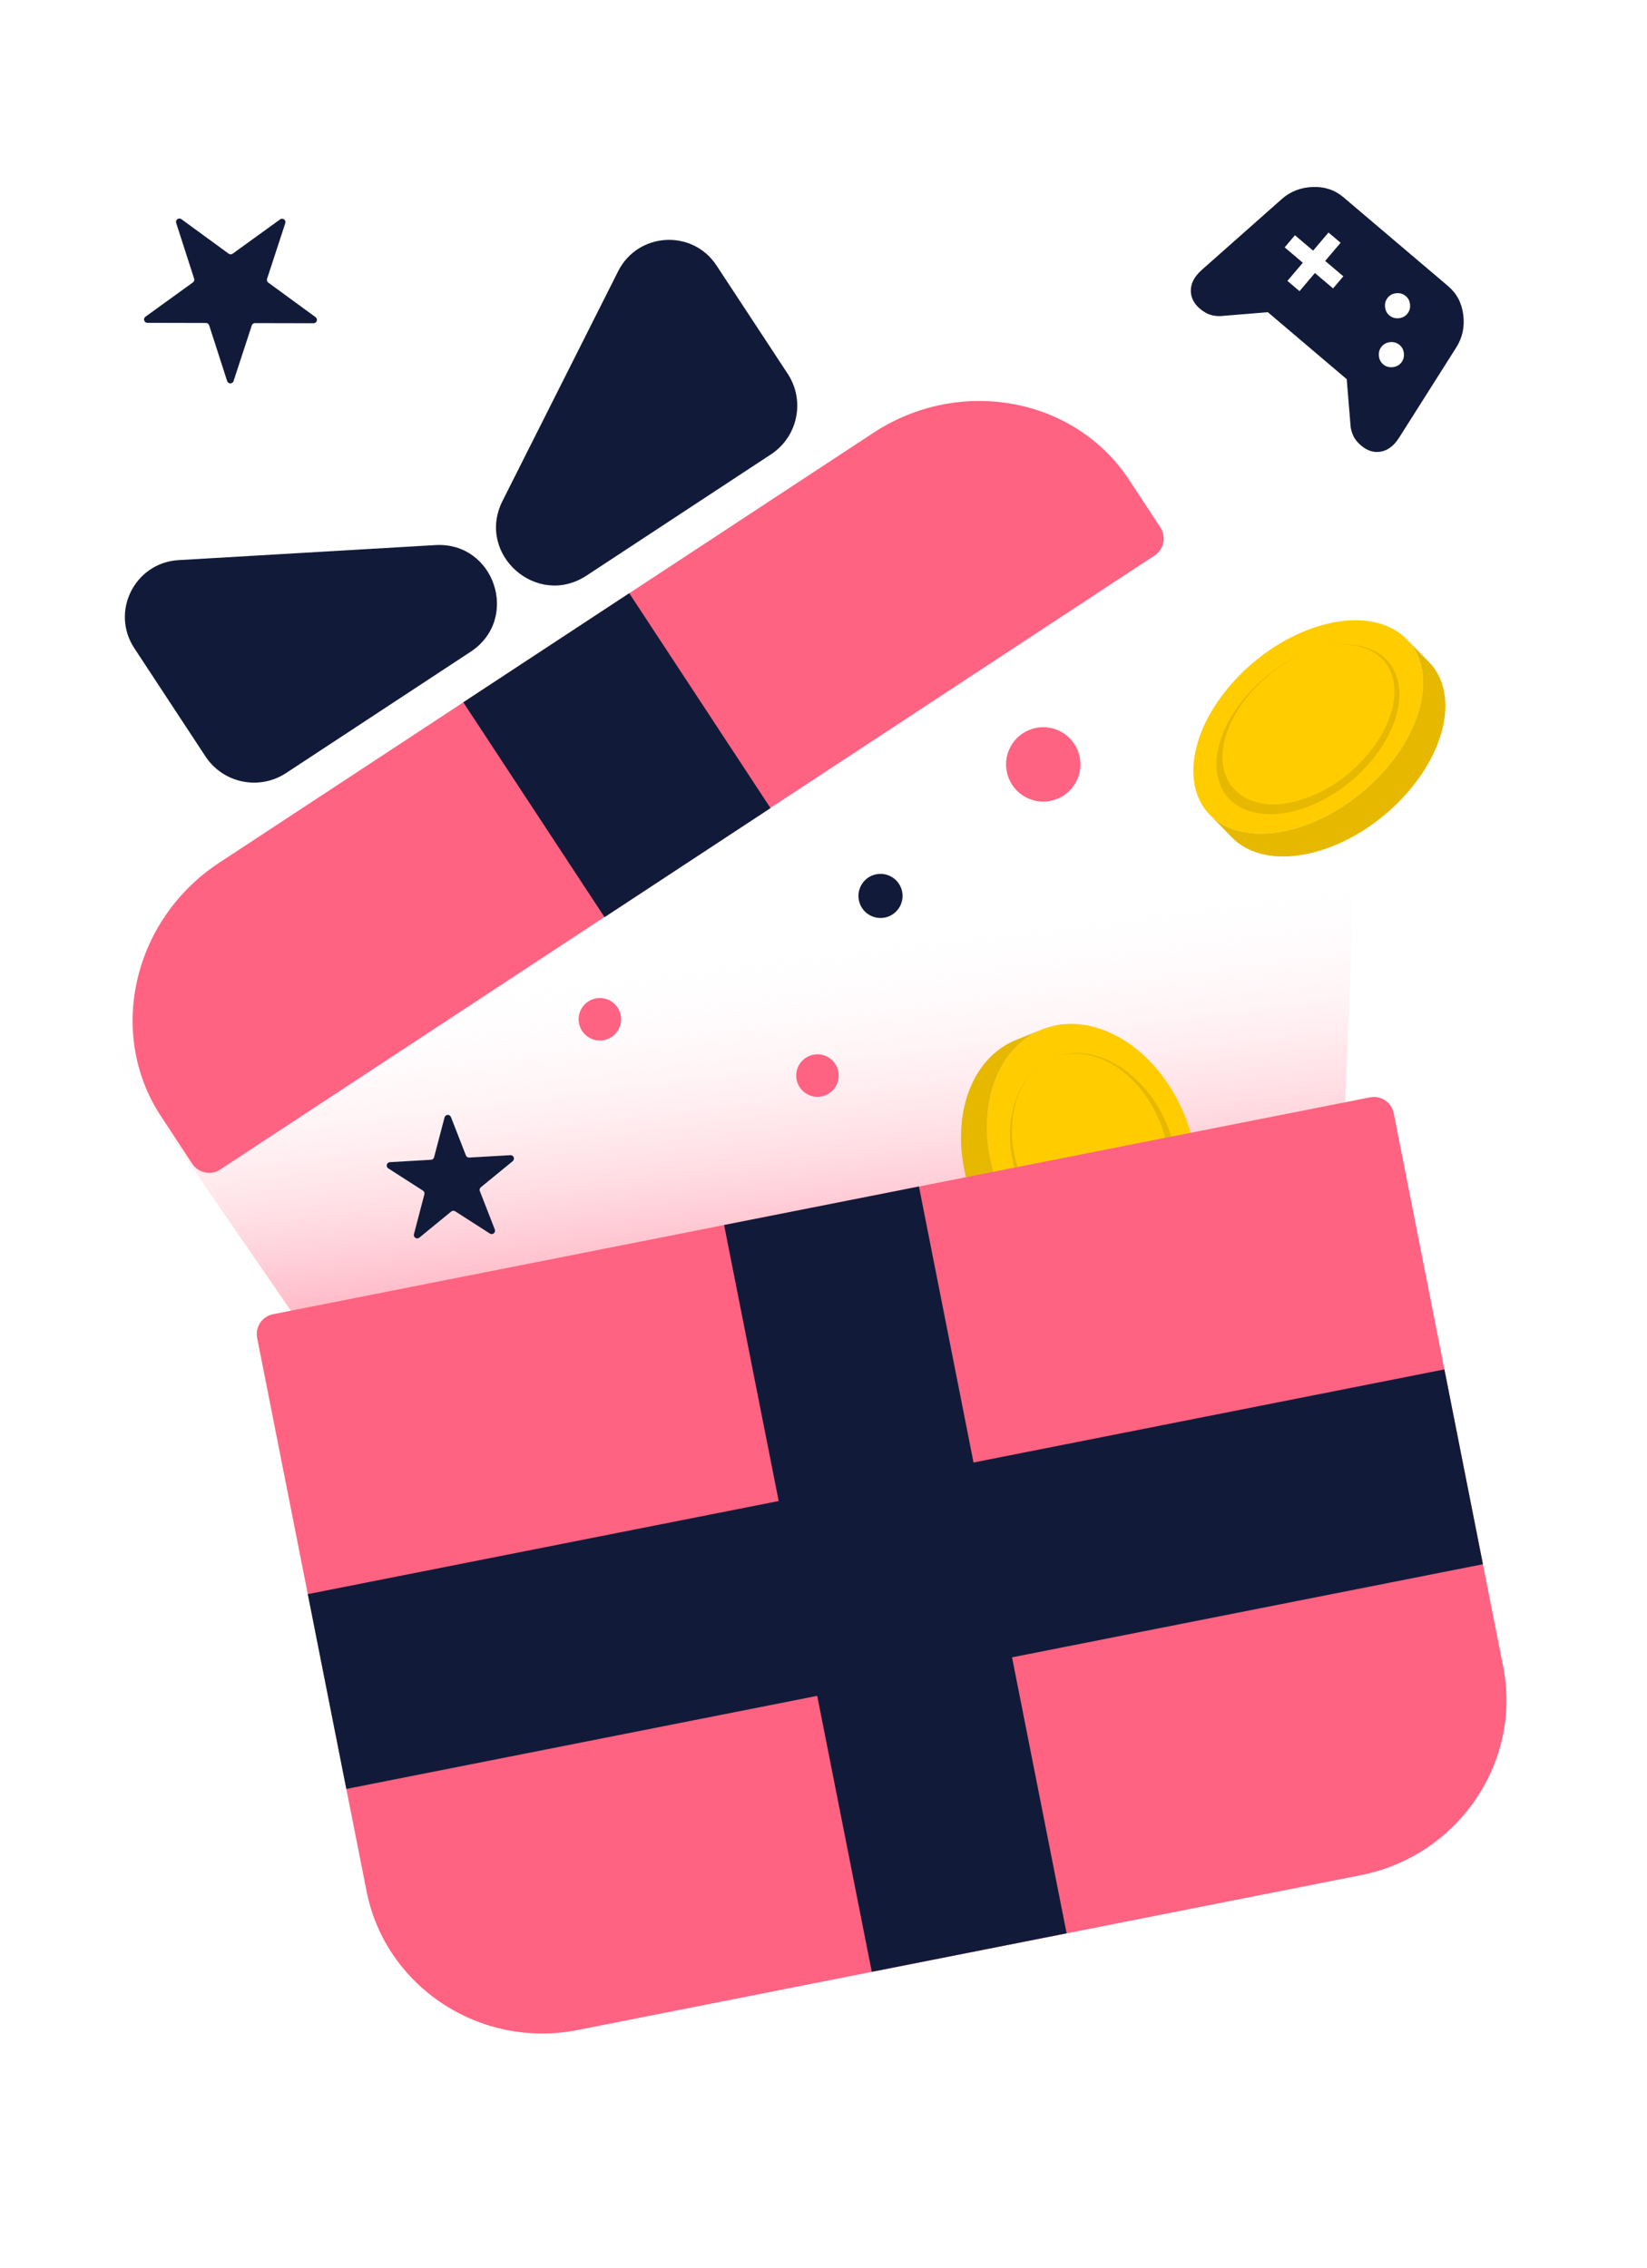 <svg width="106" height="146" viewBox="0 0 106 146" fill="none" xmlns="http://www.w3.org/2000/svg">
<g clip-path="url(#clip0_3197_3199)">
<path d="M88.967 49.745C85.85 53.169 81.186 54.623 78.548 52.991C75.911 51.36 76.302 47.262 79.42 43.837C82.538 40.413 87.202 38.96 89.838 40.591C92.475 42.223 92.086 46.322 88.967 49.745Z" fill="#FFCC00"/>
<path d="M90.535 41.145L91.969 42.614C93.808 44.497 93.213 48.129 90.404 51.214C87.286 54.638 82.621 56.092 79.984 54.46C79.723 54.298 79.491 54.113 79.29 53.906L77.856 52.436C78.057 52.643 78.289 52.829 78.55 52.99C81.186 54.622 85.851 53.168 88.969 49.745C91.778 46.659 92.373 43.027 90.535 41.145Z" fill="#FFCC00"/>
<g opacity="0.1">
<path d="M89.729 43.177C90.983 45.676 88.597 49.839 84.875 51.621C82.881 52.598 80.914 52.64 79.663 51.866C79.144 51.545 78.749 51.085 78.525 50.493C77.423 47.724 80.329 43.443 84.141 41.979C82.083 42.781 80.091 44.6 79.219 46.519C78.218 48.66 78.668 50.444 80.01 51.274C80.91 51.831 82.213 51.959 83.749 51.475C87.568 50.3 90.605 46.031 89.529 43.307C89.323 42.754 88.949 42.317 88.455 42.012C87.575 41.467 86.313 41.338 84.947 41.713C86.398 41.312 87.745 41.445 88.685 42.025C89.14 42.307 89.5 42.693 89.729 43.176V43.177Z" fill="black"/>
</g>
<g opacity="0.1">
<path d="M90.535 41.145L91.969 42.614C93.808 44.497 93.213 48.129 90.404 51.214C87.286 54.638 82.621 56.092 79.984 54.46C79.723 54.298 79.491 54.113 79.29 53.906L77.856 52.436C78.057 52.643 78.289 52.829 78.55 52.99C81.186 54.622 85.851 53.168 88.969 49.745C91.778 46.659 92.373 43.027 90.535 41.145Z" fill="black"/>
</g>
</g>
<path opacity="0.5" d="M20.234 86.565L6.543 66.674L87.82 41.359L86.465 73.47L20.234 86.565Z" fill="url(#paint0_linear_3197_3199)"/>
<g clip-path="url(#clip1_3197_3199)">
<path d="M76.984 76.983C77.52 72.678 74.957 67.937 71.261 66.392C67.56 64.847 64.129 67.081 63.592 71.386C63.055 75.689 65.617 80.431 69.316 81.976C73.014 83.522 76.446 81.287 76.984 76.983Z" fill="#FFCC00"/>
<path d="M71.821 82.784L73.494 82.111C72.262 82.607 70.811 82.6 69.317 81.975C65.618 80.43 63.056 75.688 63.592 71.385C63.912 68.819 65.261 66.988 67.083 66.256L65.409 66.929C63.587 67.661 62.238 69.492 61.919 72.058C61.382 76.361 63.944 81.101 67.643 82.648C69.136 83.273 70.587 83.279 71.821 82.784Z" fill="#FFCC00"/>
<g opacity="0.1">
<path d="M65.135 74.495C65.867 78.679 69.579 81.773 72.674 80.762C74.344 80.247 75.465 78.597 75.72 76.554C75.825 75.707 75.783 74.795 75.568 73.866C74.599 69.482 70.528 66.691 67.566 68.175C69.172 67.388 71.325 67.919 72.909 69.543C74.693 71.33 75.462 73.932 75.189 76.121C75.004 77.591 74.352 78.877 73.218 79.605C70.415 81.454 66.28 78.789 65.321 74.484C65.119 73.621 65.078 72.757 65.178 71.949C65.356 70.522 65.977 69.279 66.939 68.561C65.913 69.323 65.248 70.643 65.057 72.164C64.965 72.906 64.986 73.697 65.133 74.494L65.135 74.495Z" fill="black"/>
</g>
<g opacity="0.1">
<path d="M71.821 82.786L73.494 82.113C72.262 82.609 70.811 82.602 69.317 81.978C65.618 80.432 63.056 75.69 63.592 71.387C63.912 68.821 65.261 66.99 67.083 66.258L65.409 66.931C63.587 67.663 62.238 69.493 61.919 72.059C61.382 76.362 63.944 81.103 67.643 82.65C69.136 83.275 70.587 83.281 71.821 82.786Z" fill="black"/>
</g>
</g>
<path d="M61.72 75.863L17.576 84.591C16.87 84.731 16.411 85.416 16.55 86.122L23.593 121.74C24.808 127.885 30.916 131.903 37.164 130.668L87.591 120.697C93.84 119.462 97.959 113.422 96.744 107.277L89.701 71.658C89.562 70.953 88.877 70.493 88.171 70.633L61.72 75.863Z" fill="#FF6381"/>
<path d="M59.143 76.37L46.602 78.85L56.107 126.92L68.647 124.441L59.143 76.37Z" fill="#111B39"/>
<path d="M95.44 100.685L92.961 88.144L19.81 102.608L22.29 115.148L95.44 100.685Z" fill="#111B39"/>
<ellipse cx="67.143" cy="49.202" rx="2.394" ry="2.394" transform="rotate(-11.184 67.143 49.202)" fill="#FF6381"/>
<ellipse cx="56.669" cy="57.668" rx="1.42" ry="1.42" transform="rotate(-11.184 56.669 57.668)" fill="#111B39"/>
<ellipse cx="52.611" cy="69.231" rx="1.368" ry="1.368" transform="rotate(-11.184 52.611 69.231)" fill="#FF6381"/>
<ellipse cx="38.607" cy="65.608" rx="1.368" ry="1.368" transform="rotate(-11.184 38.607 65.608)" fill="#FF6381"/>
<path d="M28.61 71.925C28.663 71.721 28.946 71.705 29.022 71.901L29.986 74.371C30.02 74.458 30.107 74.514 30.201 74.508L32.848 74.355C33.058 74.343 33.161 74.607 32.998 74.74L30.947 76.42C30.874 76.48 30.848 76.579 30.883 76.667L31.846 79.137C31.923 79.333 31.704 79.513 31.526 79.399L29.295 77.967C29.216 77.917 29.113 77.923 29.04 77.982L26.989 79.662C26.826 79.795 26.588 79.642 26.641 79.439L27.313 76.874C27.337 76.783 27.299 76.687 27.22 76.636L24.989 75.205C24.811 75.091 24.883 74.817 25.093 74.805L27.74 74.651C27.834 74.646 27.914 74.58 27.938 74.489L28.61 71.925Z" fill="#111B39"/>
<path fill-rule="evenodd" clip-rule="evenodd" d="M28.66 45.967L14.105 55.533C8.549 59.185 6.861 66.524 10.355 71.839L12.37 74.905C12.765 75.507 13.573 75.674 14.174 75.278L36.375 60.687L36.375 60.687L50.739 51.245L50.74 51.245L74.309 35.754C74.91 35.359 75.077 34.551 74.682 33.95L72.667 30.884C69.173 25.568 61.767 24.207 56.21 27.859L56.209 27.86L43.026 36.525L43.026 36.524L28.66 45.967L28.66 45.967Z" fill="#FF6381"/>
<path d="M40.499 38.184L29.817 45.205L38.908 59.036L49.59 52.015L40.499 38.184Z" fill="#111B39"/>
<path d="M28.011 35.086L11.492 36.053C8.678 36.218 7.095 39.364 8.642 41.718L13.223 48.687C14.36 50.416 16.683 50.895 18.415 49.757L30.284 41.955C33.491 39.848 31.841 34.861 28.013 35.085L28.011 35.086Z" fill="#111B39"/>
<path d="M32.343 32.239L39.784 17.457C41.052 14.94 44.567 14.734 46.114 17.087L50.695 24.057C51.832 25.786 51.35 28.109 49.618 29.247L37.749 37.049C34.542 39.156 30.619 35.665 32.343 32.239Z" fill="#111B39"/>
<path d="M77.229 19.874C76.835 19.539 76.637 19.144 76.64 18.69C76.644 18.235 76.871 17.801 77.332 17.385L82.51 12.799C83.06 12.318 83.718 12.065 84.484 12.036C85.25 12.006 85.908 12.226 86.459 12.693L93.206 18.422C93.757 18.89 94.08 19.504 94.175 20.264C94.27 21.024 94.128 21.715 93.742 22.336L90.042 28.177C89.709 28.696 89.315 28.994 88.867 29.071C88.419 29.149 87.998 29.017 87.603 28.682C87.365 28.48 87.194 28.269 87.095 28.047C86.995 27.826 86.934 27.614 86.92 27.403L86.675 24.407L81.598 20.096L78.602 20.341C78.389 20.358 78.168 20.336 77.938 20.273C77.706 20.207 77.468 20.076 77.229 19.874ZM89.021 23.451C89.188 23.593 89.387 23.653 89.615 23.634C89.843 23.616 90.032 23.521 90.172 23.357C90.311 23.192 90.374 22.991 90.355 22.762C90.337 22.534 90.242 22.346 90.078 22.206C89.913 22.066 89.712 22.004 89.484 22.022C89.255 22.041 89.067 22.135 88.927 22.3C88.787 22.464 88.725 22.666 88.743 22.894C88.762 23.122 88.856 23.311 89.021 23.451ZM89.417 20.3C89.584 20.442 89.783 20.503 90.011 20.484C90.239 20.465 90.428 20.371 90.568 20.206C90.707 20.042 90.77 19.84 90.751 19.612C90.733 19.384 90.638 19.195 90.474 19.056C90.309 18.916 90.108 18.853 89.88 18.872C89.651 18.891 89.463 18.985 89.323 19.15C89.183 19.314 89.121 19.516 89.139 19.744C89.158 19.972 89.252 20.161 89.417 20.3ZM82.857 18.08L83.636 18.741L84.627 17.573L85.795 18.565L86.456 17.786L85.288 16.795L86.28 15.627L85.501 14.966L84.51 16.134L83.342 15.142L82.681 15.921L83.849 16.912L82.857 18.08Z" fill="#111B39"/>
<path d="M18.027 14.122C18.197 13.999 18.426 14.166 18.361 14.366L17.188 17.947C17.158 18.037 17.19 18.135 17.266 18.19L20.309 20.413C20.479 20.537 20.391 20.806 20.18 20.806L16.412 20.797C16.318 20.796 16.234 20.857 16.205 20.946L15.032 24.527C14.966 24.728 14.683 24.727 14.618 24.526L13.462 20.94C13.434 20.85 13.35 20.789 13.256 20.789L9.488 20.78C9.277 20.779 9.19 20.51 9.361 20.386L12.415 18.179C12.491 18.123 12.523 18.025 12.494 17.936L11.339 14.349C11.274 14.149 11.504 13.983 11.674 14.107L14.717 16.329C14.793 16.385 14.896 16.385 14.973 16.33L18.027 14.122Z" fill="#111B39"/>
<defs>
<linearGradient id="paint0_linear_3197_3199" x1="68.666" y1="79.557" x2="66.045" y2="58.505" gradientUnits="userSpaceOnUse">
<stop stop-color="#FF6381"/>
<stop offset="1" stop-color="#FFFDFE" stop-opacity="0"/>
</linearGradient>
<clipPath id="clip0_3197_3199">
<rect width="16.222" height="15.208" fill="white" transform="translate(76.802 39.922)"/>
</clipPath>
<clipPath id="clip1_3197_3199">
<rect width="15.208" height="17.236" fill="white" transform="translate(61.848 63.875)"/>
</clipPath>
</defs>
</svg>
